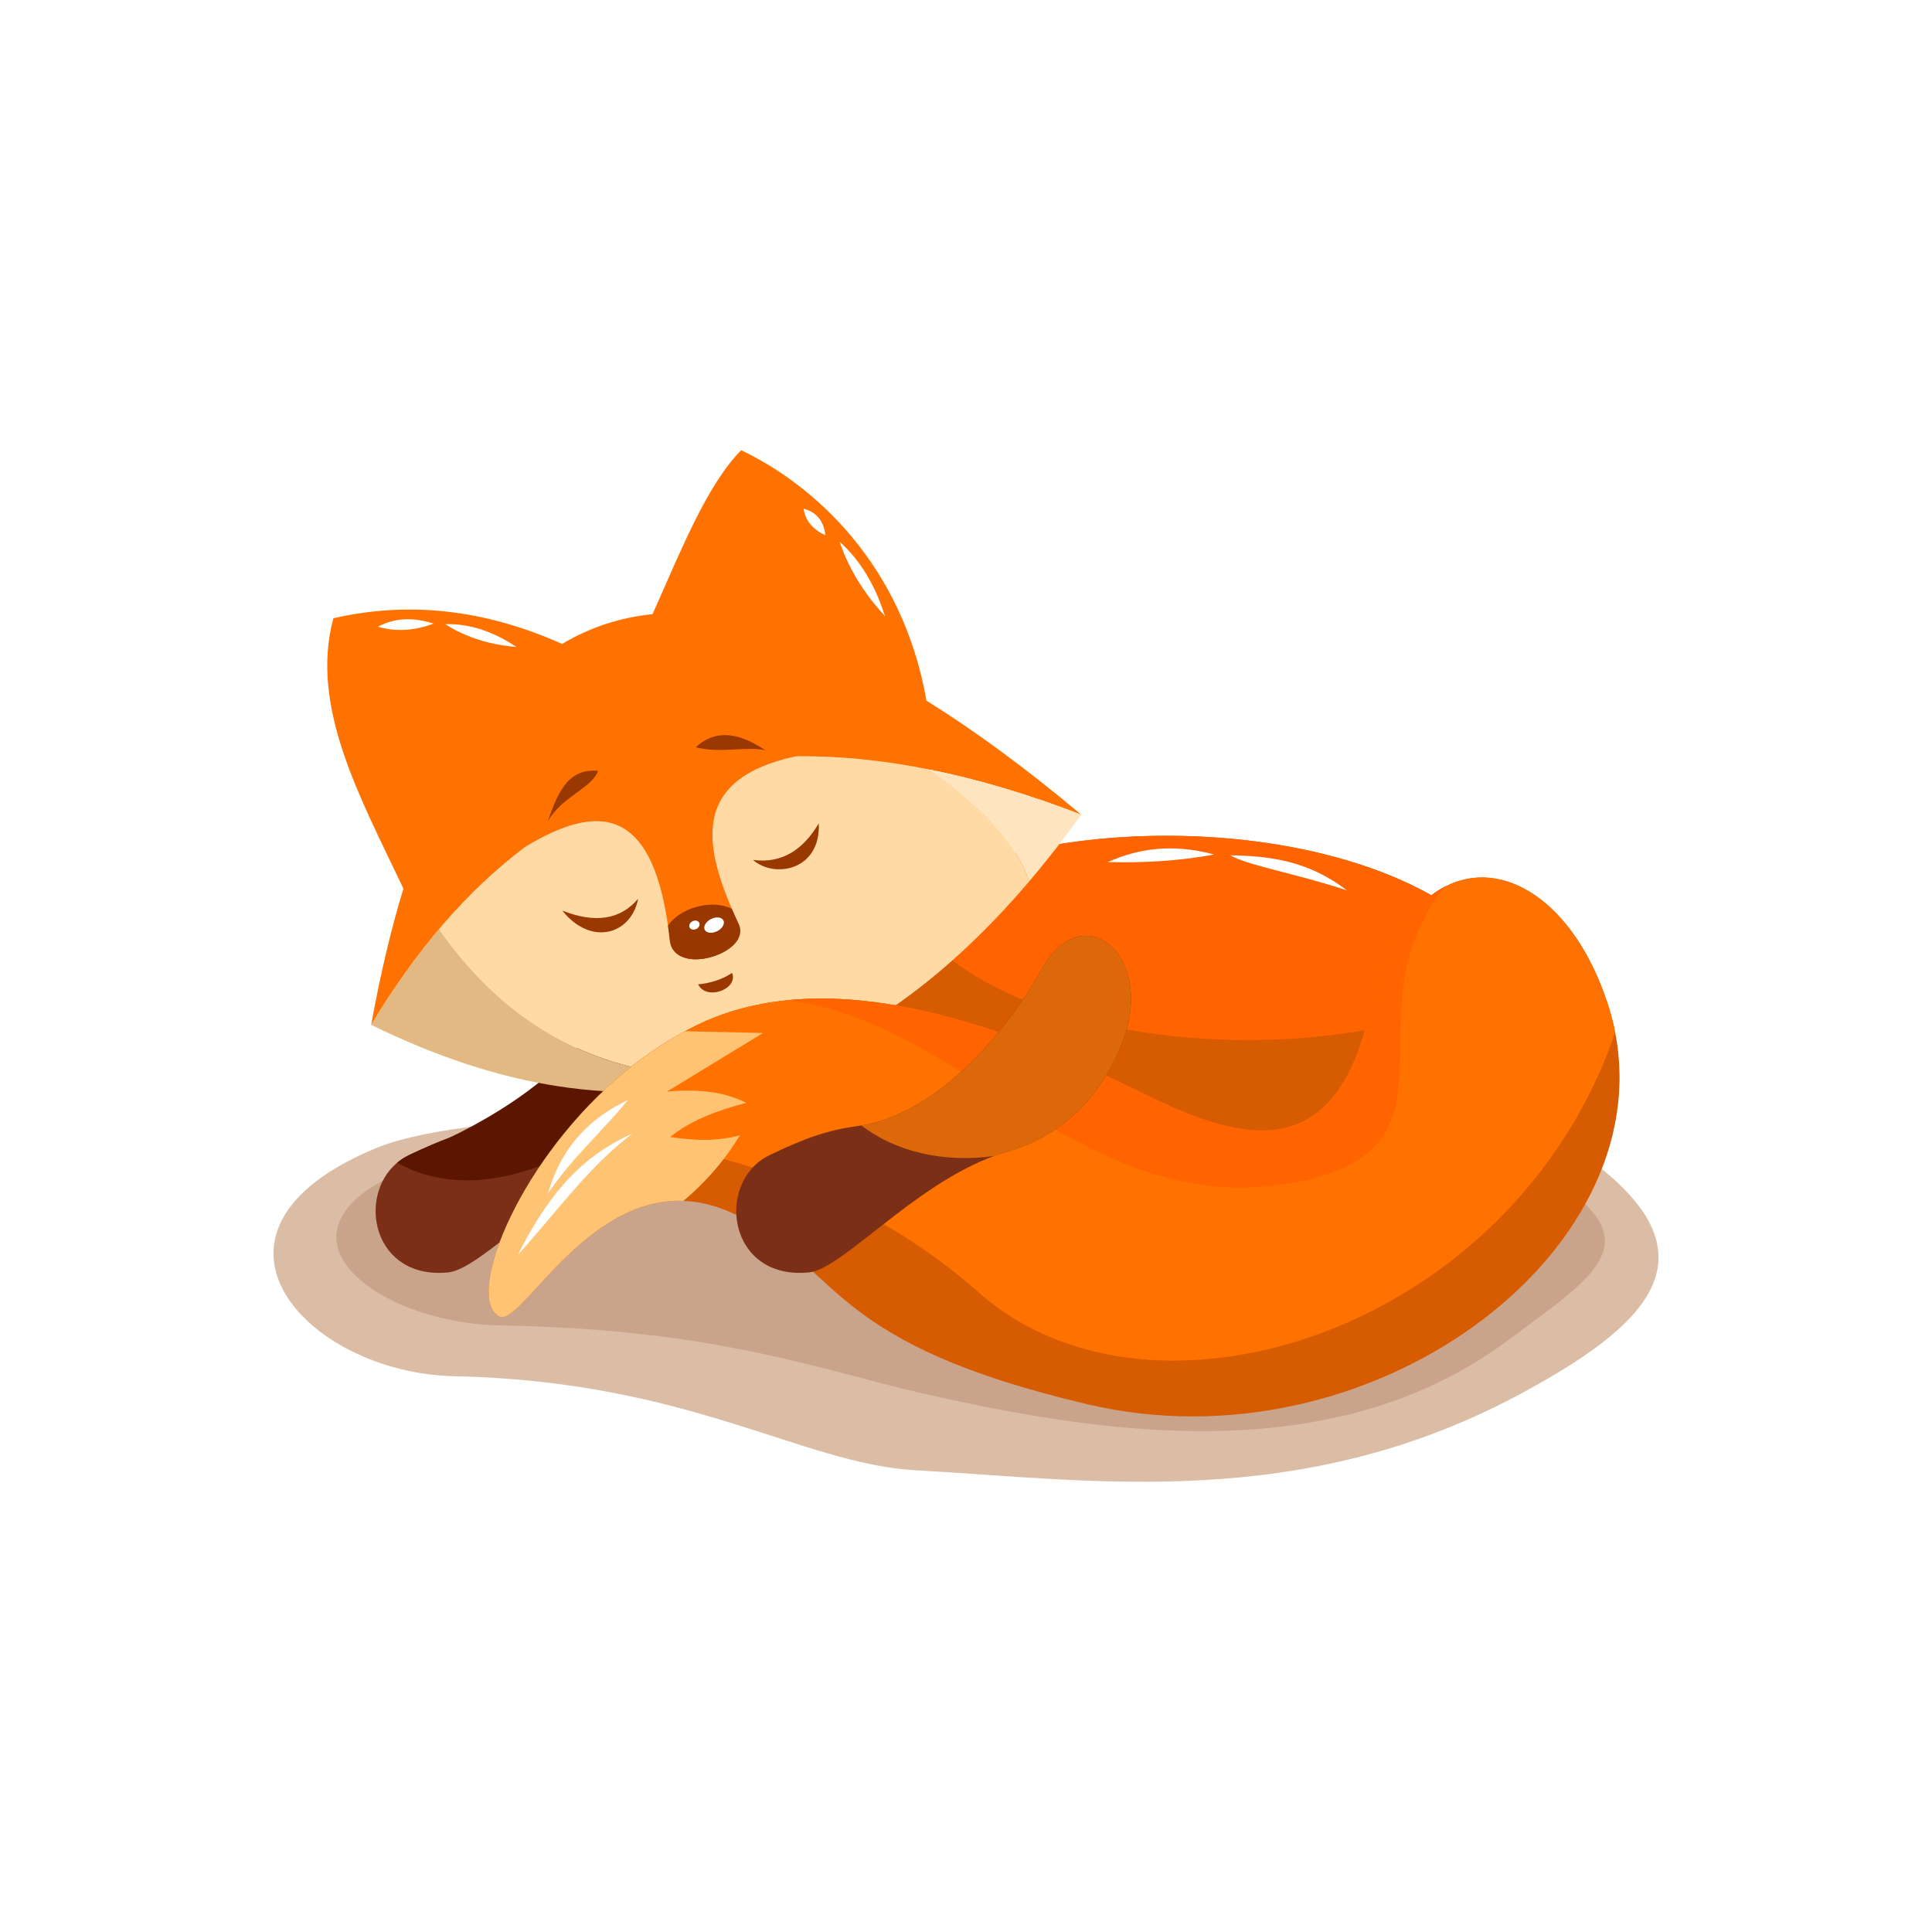 <?xml version="1.0" encoding="UTF-8" standalone="no"?><!DOCTYPE svg PUBLIC "-//W3C//DTD SVG 1.1//EN" "http://www.w3.org/Graphics/SVG/1.1/DTD/svg11.dtd"><svg width="100%" height="100%" viewBox="0 0 1000 1000" version="1.1" xmlns="http://www.w3.org/2000/svg" xmlns:xlink="http://www.w3.org/1999/xlink" xml:space="preserve" xmlns:serif="http://www.serif.com/" style="fill-rule:evenodd;clip-rule:evenodd;stroke-linejoin:round;stroke-miterlimit:2;"><rect id="TheFox" x="0" y="0" width="1000" height="1000" style="fill:#fff;"/><clipPath id="_clip1"><rect x="0" y="0" width="1000" height="1000"/></clipPath><g clip-path="url(#_clip1)"><rect x="0" y="0" width="1000" height="1000" style="fill:none;"/><g><g><path d="M826.329,602.905c-36.604,-28.316 -301.676,-77.732 -376.945,-45.267c-52.046,22.449 -201.82,14.822 -254.573,36.561c-103.794,42.773 -37.008,116.522 40.574,118.145c121.279,2.537 179.654,45.408 238.44,48.655c92.438,5.106 200.53,22.123 315.684,-40.872c60.111,-32.884 100.186,-68.202 36.82,-117.222Z" style="fill:#dbbda5;"/><path d="M798.908,607.157c-33.399,-20.421 -275.26,-56.058 -343.938,-32.645c-47.489,16.189 -184.149,10.689 -232.282,26.366c-94.706,30.846 -33.767,84.031 37.021,85.201c110.659,1.83 165.957,23.288 217.561,35.088c100.106,22.89 215.483,38.169 303.725,-27.766c45.43,-33.946 75.73,-50.894 17.913,-86.244Z" style="fill:#c9a48a;"/></g><g><g><path d="M232.986,588.714c-6.993,3.221 -12.958,5.149 -21.219,9.121c-2.302,1.106 -4.375,2.458 -6.221,4.006c-20.992,17.61 -12.396,60.6 26.459,56.764c17.261,-1.704 53.838,-44.821 95.736,-60.232c2.195,-0.807 4.404,-1.538 6.625,-2.184c25.495,-7.404 47.107,-24.475 59.739,-56.356c18.016,-45.472 -20.78,-77.052 -42.106,-37.397c-5.842,10.863 -19.932,35.742 -35.991,47.384c-19.835,14.379 -65.649,30.892 -83.022,38.894Z" style="fill:#7b2f17;"/><path d="M349.67,556.384c25.263,-56.822 -9.654,-39.047 -44.259,-22.499c-17.878,22.712 -42.789,40.444 -72.425,54.829c-6.211,2.221 -12.958,5.149 -21.219,9.121c-2.302,1.106 -4.375,2.458 -6.221,4.006c45.381,25.18 103.805,-5.661 144.124,-45.457Z" style="fill:#5c1600;"/></g><g><ellipse cx="603.849" cy="522.166" rx="181.579" ry="89.575" style="fill:#d75b00;"/><path d="M782.992,507.47c-33.302,18.905 -82.39,30.866 -137.097,30.866c-90.071,-0 -164.913,-32.423 -179.143,-74.88c33.302,-18.905 82.391,-30.865 137.097,-30.865c90.072,-0 164.914,32.422 179.143,74.879Z" style="fill:#ff6400;"/></g><g><path d="M532.781,456.134c-46.102,54.203 -95.436,87.569 -147.784,101.504c-74.419,2.982 -123.248,-27.511 -157.814,-76.664c13.894,-16.42 28.792,-30.669 44.73,-42.673c36.724,-22.051 66.965,-23.129 74.761,48.425c2.107,19.335 42.681,6.585 35.707,-8.395c-18.319,-39.348 -26.1,-74.803 29.49,-86.842c21.964,-0.302 45.118,1.962 69.497,6.873c27.116,19.044 44.655,38.293 51.413,57.772Z" style="fill:#ffdaa5;"/><path d="M380.059,558.892c-58.956,14.271 -121.699,4.128 -187.921,-28.441c10.886,-18.21 22.56,-34.72 35.045,-49.477c34.566,49.153 83.395,79.646 157.814,76.664c-1.64,0.426 -3.286,0.844 -4.938,1.254Z" style="fill:#e2b983;"/><path d="M291.042,471.321c14.727,18.505 35.613,12.595 39.255,-6.129c-9.286,10.948 -22.452,12.801 -39.255,6.129Z" style="fill:#993800;"/><path d="M389.776,445.109c11.024,9.711 35.089,5.498 34.029,-18.956c-8.237,13.964 -19.333,20.89 -34.029,18.956Z" style="fill:#993800;"/><path d="M479.54,362.659c25.085,15.595 51.78,35.244 80.109,59.005c-54.303,-20.945 -103.461,-30.785 -147.778,-30.175c-55.59,12.039 -47.809,47.494 -29.49,86.842c6.974,14.98 -33.6,27.73 -35.707,8.395c-7.796,-71.554 -38.037,-70.476 -74.761,-48.425c-30.262,22.793 -56.776,53.677 -79.775,92.15c4.645,-25.797 10.198,-49.307 16.672,-70.501c-22.222,-46.954 -48.634,-94.034 -36.261,-139.942c38.906,-8.917 78.367,-4.628 118.401,13.298c14.257,-8.532 29.854,-13.689 46.811,-15.423c14.336,-32.067 27.99,-66.819 45.891,-84.844c38.016,18.169 83.538,59.196 95.888,129.62Z" style="fill:#ff7200;"/><path d="M345.723,479.12c2.94,-4.328 8.363,-8.051 15.09,-9.832c6.738,-1.784 13.301,-1.226 17.999,1.089c1.13,2.629 2.325,5.283 3.569,7.954c6.974,14.98 -33.6,27.73 -35.707,8.395c-0.287,-2.633 -0.604,-5.167 -0.951,-7.606Z" style="fill:#5c1600;fill-opacity:0.63;"/><path d="M283.493,425.223c4.917,-14.059 10.092,-27.753 26.086,-26.213c-3.375,9.137 -18.755,13.164 -26.086,26.213Z" style="fill:#993800;"/><path d="M396.102,388.325c-9.805,-2.208 -23.283,1.8 -36.017,-1.542c8.978,-8.345 20.603,-8.943 36.017,1.542Z" style="fill:#993800;"/><path d="M361.339,509.478c6.269,-0.58 12.194,-2.343 17.597,-5.9c3.399,8.351 -13.364,14.658 -17.597,5.9Z" style="fill:#993800;"/><path d="M481.368,398.362c27.116,19.044 44.655,38.293 51.413,57.772c9.082,-10.678 18.038,-22.164 26.868,-34.47c-27.39,-10.564 -53.47,-18.304 -78.281,-23.302Z" style="fill:#ffe5bf;"/></g><g><path d="M353.768,621.582c-51.873,-1.935 -84.207,65.149 -95.28,59.826c-17.547,-8.435 7.356,-76.588 60.796,-123.07c10.663,-9.275 22.462,-17.686 35.287,-24.589c1.922,-1.035 3.867,-2.035 5.835,-3c14.684,-7.197 30.458,-11.339 46.959,-13.008c57.634,-5.832 124.133,18.49 183.987,48.073c47.047,23.253 99.385,40.949 117.493,-42.359c7.555,-34.757 22.186,-55.788 39.081,-64.539c29.765,-15.417 66.558,7.281 84.065,60.19c1.684,5.089 3.017,10.182 4.013,15.267c22.604,115.334 -127.613,226.713 -273.135,192.477c-132.135,-31.086 -127.559,-68.067 -177.865,-95.964c-11.091,-6.151 -21.507,-8.942 -31.236,-9.304Z" style="fill:#d75b00;"/><path d="M319.284,558.338c-1.105,27.135 12.649,44.165 55.279,41.56c46.539,12.768 91.26,33.052 132.145,69.198c90.024,79.587 276.629,19.603 329.296,-134.723c-0.996,-5.085 -2.329,-10.178 -4.013,-15.267c-17.507,-52.909 -54.3,-75.607 -84.065,-60.19c-16.895,8.751 -31.526,29.782 -39.081,64.539c-18.108,83.308 -70.446,65.612 -117.493,42.359c-59.854,-29.583 -126.353,-53.905 -183.987,-48.073c-16.501,1.669 -32.275,5.811 -46.959,13.008c-1.968,0.965 -3.913,1.965 -5.835,3c-12.825,6.903 -24.624,15.314 -35.287,24.589Z" style="fill:#ff7200;"/><path d="M353.768,621.582c-51.873,-1.935 -84.207,65.149 -95.28,59.826c-17.547,-8.435 7.356,-76.588 60.796,-123.07c10.663,-9.275 22.462,-17.686 35.287,-24.589l40.367,0.926l-49.75,30.344c15.528,-1.428 29.568,-0.12 41.086,5.826c-14.938,3.862 -28.705,9.042 -39.416,17.657c11.87,1.788 23.833,2.465 36.137,-0.895c-2.531,4.128 -5.314,8.228 -8.432,12.291c-5.658,7.371 -12.422,14.617 -20.795,21.684Z" style="fill:#fec373;"/><path d="M407.365,517.741c57.634,-5.832 124.133,18.49 183.987,48.073c47.047,23.253 99.385,40.949 117.493,-42.359c7.555,-34.757 22.186,-55.788 39.081,-64.539c-52.255,65.045 15.161,134.521 -75.879,152.778c-109.15,21.889 -172.313,-82.899 -264.682,-93.953Z" style="fill:#ff6400;"/></g><g><path d="M445.853,582.524c-0.472,0.076 -0.946,0.148 -1.42,0.215c-15.458,2.169 -26.518,5.731 -45.998,15.096c-28.491,13.697 -22.032,64.943 20.238,60.77c17.261,-1.704 53.838,-44.821 95.737,-60.232c2.194,-0.807 4.403,-1.538 6.625,-2.184c25.494,-7.404 47.106,-24.475 59.738,-56.356c18.016,-45.472 -20.779,-77.052 -42.106,-37.397c-11.166,20.762 -47.792,72.798 -92.814,80.088Z" style="fill:#7b2f17;"/><path d="M514.41,598.373c-25.648,3.523 -50.375,-1.915 -68.557,-15.849c45.022,-7.29 81.648,-59.326 92.814,-80.088c21.327,-39.655 60.122,-8.075 42.106,37.397c-12.632,31.881 -34.244,48.952 -59.738,56.356c-2.222,0.646 -4.431,1.377 -6.625,2.184Z" style="fill:#dd680a;"/></g></g><g><g><path d="M368.029,475.678c2.669,-1.333 5.542,-1 6.412,0.743c0.87,1.742 -0.591,4.238 -3.261,5.57c-2.669,1.333 -5.542,1 -6.412,-0.743c-0.869,-1.742 0.592,-4.238 3.261,-5.57Z" style="fill:#fff;"/><path d="M358.436,476.843c1.37,-0.683 2.927,-0.346 3.476,0.753c0.548,1.099 -0.119,2.546 -1.488,3.23c-1.37,0.683 -2.928,0.346 -3.476,-0.753c-0.549,-1.099 0.118,-2.546 1.488,-3.23Z" style="fill:#fff;"/></g><g><path d="M283.64,617.741c5.744,-19.988 17.553,-37.055 41.342,-48.351c-12.743,15.713 -29.158,30.143 -41.342,48.351Z" style="fill:#fff;"/><path d="M268.066,649.531c13.336,-26.793 30.351,-50.163 59.064,-62.652c-22.324,17.017 -37.717,38.892 -59.064,62.652Z" style="fill:#fff;"/><path d="M573.424,446.202c15.438,-6.854 32.916,-9.82 55.048,-3.918c-18.35,3.407 -36.699,4.385 -55.048,3.918Z" style="fill:#fff;"/><path d="M636.866,442.717c20.104,0.311 40.208,2.699 60.312,18.163c-25.797,-8.633 -51.517,-12.919 -60.312,-18.163Z" style="fill:#fff;"/></g><g><path d="M195.602,324.389c8.056,-4.288 17.453,-5.294 28.77,-1.605c-9.59,3.562 -19.18,4.427 -28.77,1.605Z" style="fill:#fff;"/><path d="M230.409,323.054c11.646,-0.301 23.857,3.1 36.877,11.798c-13.333,-1.091 -25.739,-4.713 -36.877,-11.798Z" style="fill:#fff;"/><path d="M434.562,280.375c9.926,8.908 18.022,21.258 23.5,38.531c-10.472,-11.36 -18.593,-24.042 -23.5,-38.531Z" style="fill:#fff;"/><path d="M415.909,263.292c6.336,1.691 10.422,5.91 11.291,13.748c-6.267,-2.881 -10.303,-7.277 -11.291,-13.748Z" style="fill:#fff;"/></g></g></g></g></svg>